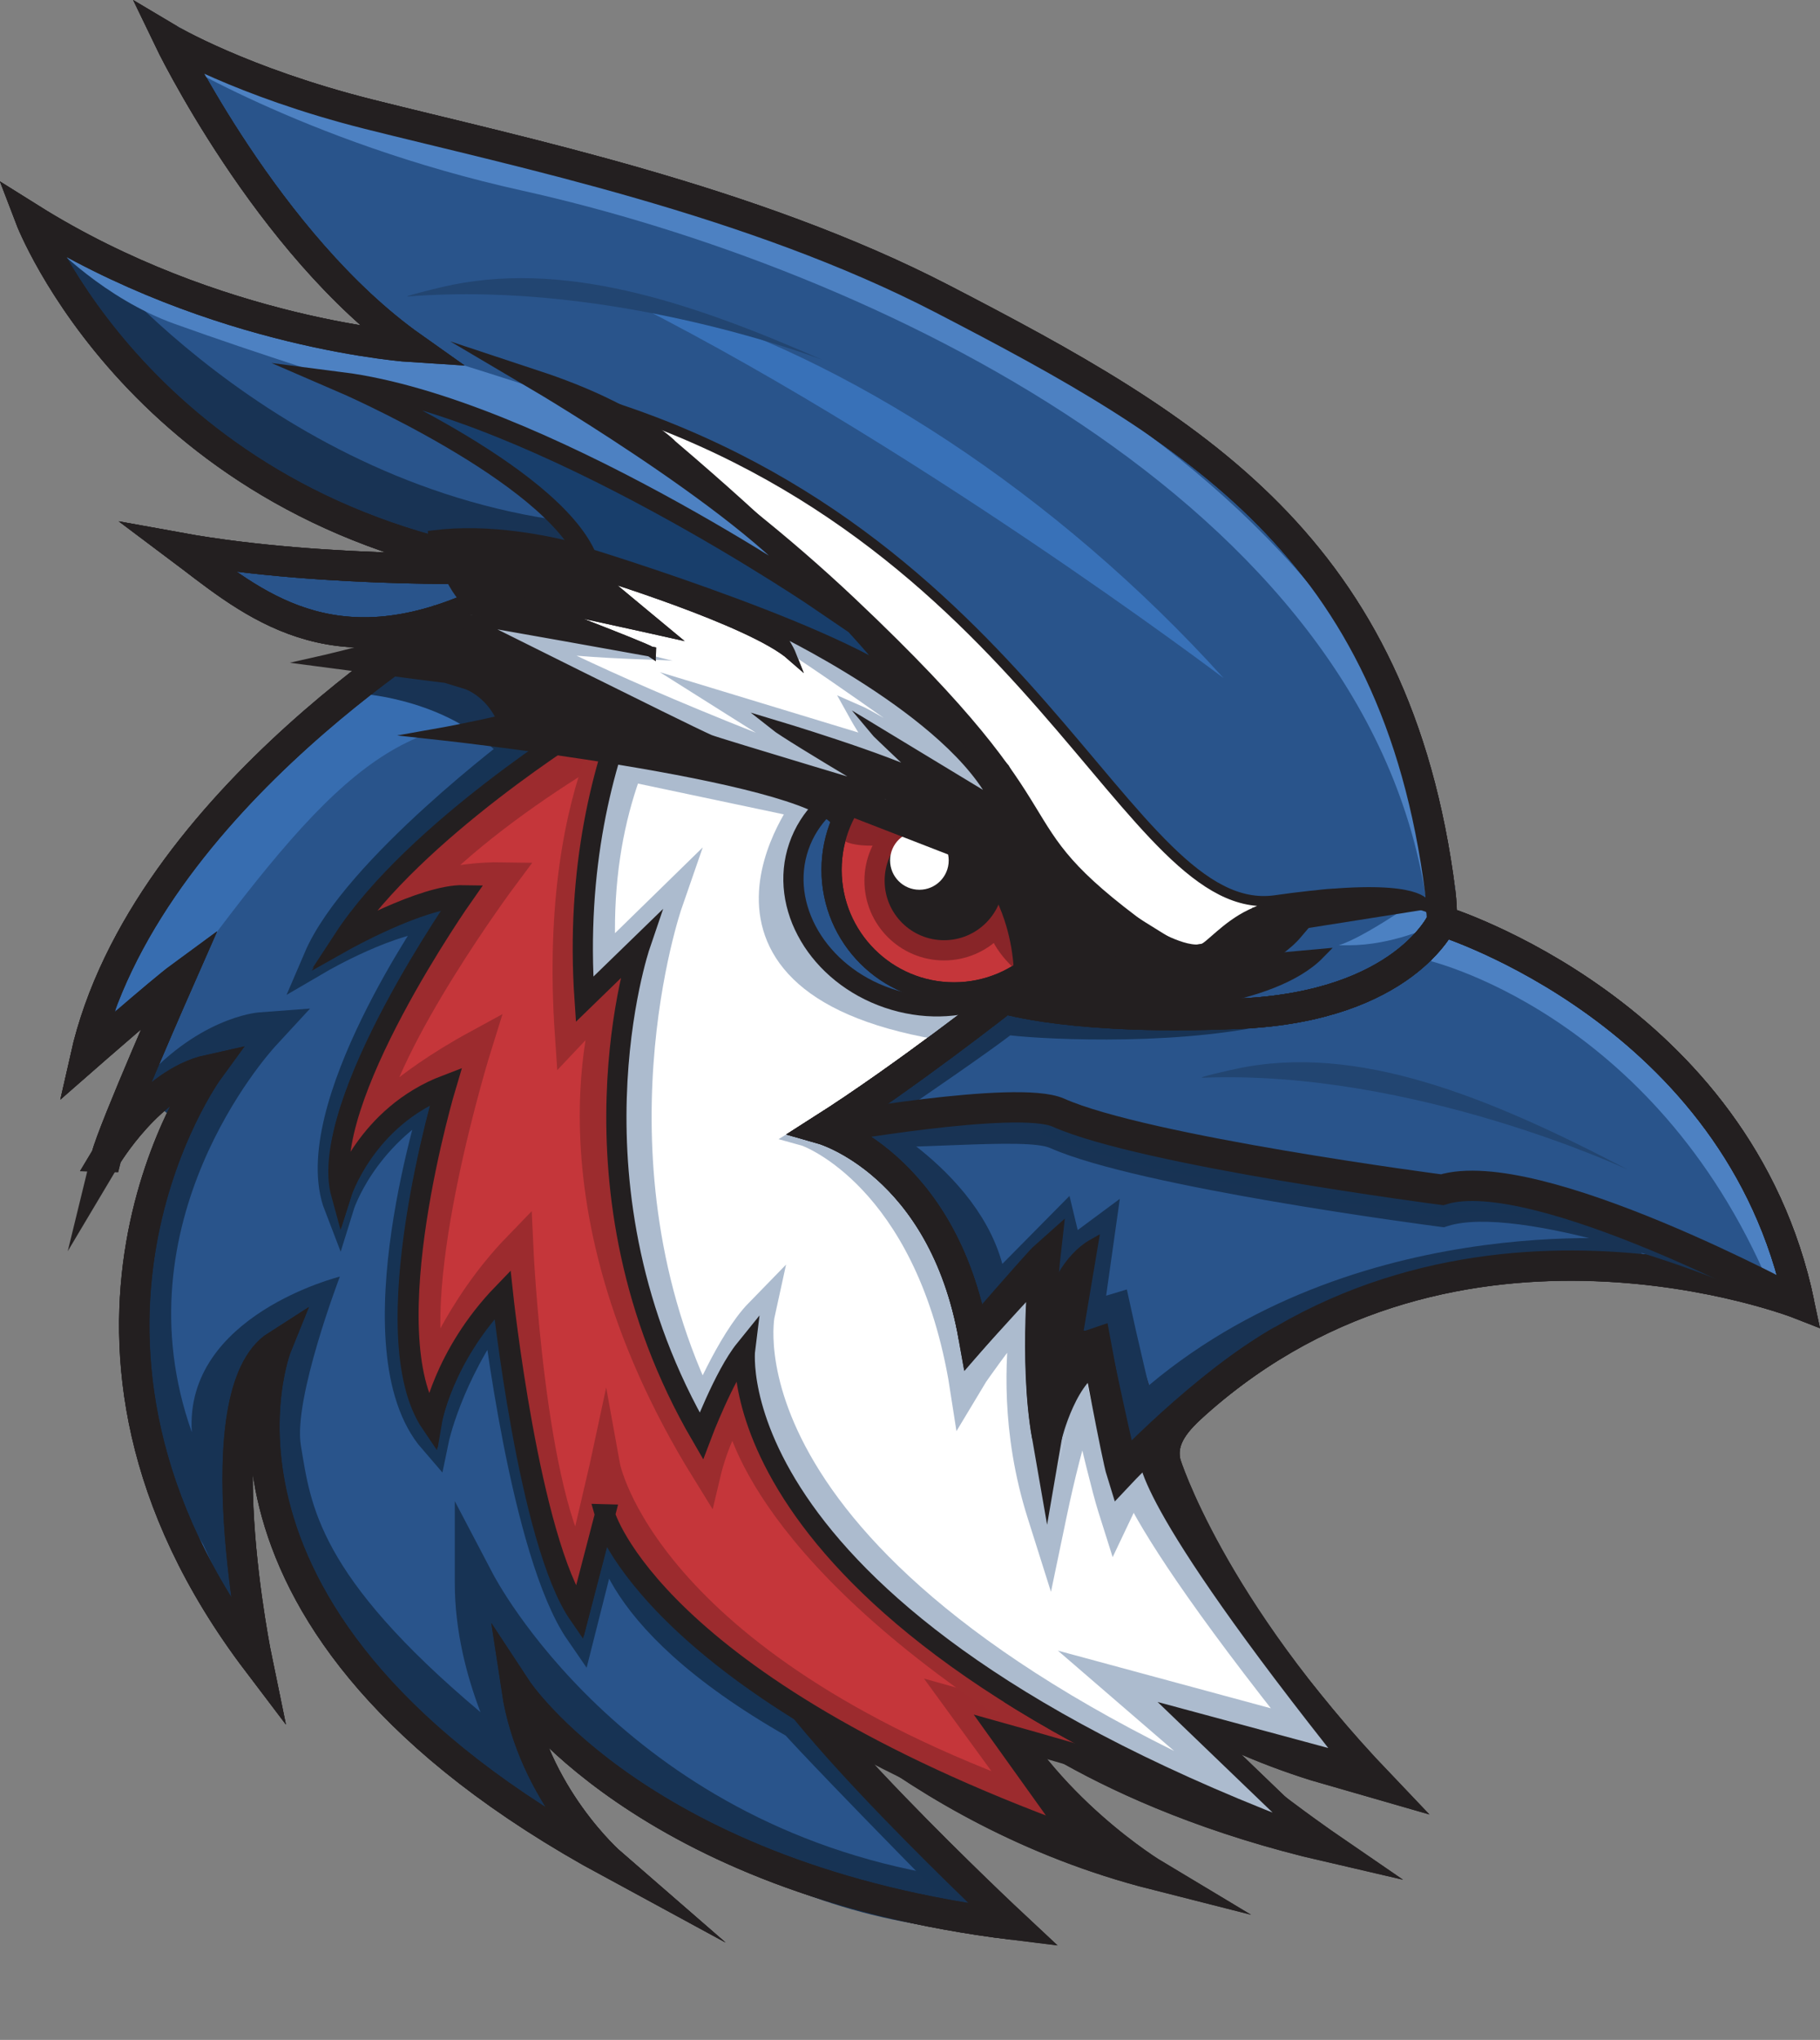 <?xml version="1.0" encoding="UTF-8"?>
<svg id="Layer_1" data-name="Layer 1" xmlns="http://www.w3.org/2000/svg" viewBox="0 0 180.08 201.75">
  <rect x="0" y="0" width="180.08" height="201.75" fill="#808080" stroke="none"/>
  <defs>
    <style>
      .cls-1, .cls-2, .cls-3, .cls-4, .cls-5, .cls-6, .cls-7, .cls-8, .cls-9, .cls-10, .cls-11, .cls-12, .cls-13, .cls-14, .cls-15, .cls-16, .cls-17, .cls-18, .cls-19, .cls-20, .cls-21, .cls-22 {
        stroke-miterlimit: 10;
      }

      .cls-1, .cls-2, .cls-5, .cls-7, .cls-8, .cls-10, .cls-11, .cls-13, .cls-16, .cls-18 {
        stroke: #231f20;
      }

      .cls-1, .cls-23, .cls-8 {
        fill: #fff;
      }

      .cls-1, .cls-5, .cls-13, .cls-15, .cls-16, .cls-18, .cls-19 {
        stroke-width: 2px;
      }

      .cls-2, .cls-3, .cls-4, .cls-6, .cls-10, .cls-12, .cls-14, .cls-16, .cls-17, .cls-19, .cls-20, .cls-21, .cls-22 {
        fill: none;
      }

      .cls-3 {
        stroke: #163354;
      }

      .cls-3, .cls-4, .cls-6, .cls-7, .cls-10, .cls-14, .cls-20, .cls-21 {
        stroke-width: 3px;
      }

      .cls-4, .cls-9, .cls-12, .cls-22 {
        stroke: #183354;
      }

      .cls-5, .cls-7 {
        fill: #29548b;
      }

      .cls-24 {
        fill: #224571;
      }

      .cls-6 {
        stroke: #9c2c2e;
      }

      .cls-25 {
        fill: #3871b8;
      }

      .cls-9, .cls-26 {
        fill: #173354;
      }

      .cls-11, .cls-15 {
        fill: #231f20;
      }

      .cls-12 {
        stroke-width: 5px;
      }

      .cls-27 {
        fill: #4d81c2;
      }

      .cls-13 {
        fill: #183e6b;
      }

      .cls-14, .cls-19 {
        stroke: #acbbce;
      }

      .cls-28 {
        fill: #4c81c2;
      }

      .cls-15 {
        stroke: #882528;
      }

      .cls-17 {
        stroke: #376db0;
        stroke-width: 6px;
      }

      .cls-18 {
        fill: #c5363a;
      }

      .cls-29 {
        fill: #882529;
      }

      .cls-30 {
        fill: #183354;
      }

      .cls-31 {
        fill: #acbbce;
      }

      .cls-20 {
        stroke: #9c2b2e;
      }

      .cls-21 {
        stroke: #4d81c2;
      }

      .cls-22 {
        stroke-width: 4px;
      }
    </style>
  </defs>
  <path class="cls-12" d="m20.24,7.23s12.13,23.52,31.51,31.44"/>
  <path class="cls-7" d="m10.51,114.4s4.35-7.31,10.13-8.59c0,0-19.42,26.6,4.83,58.56,0,0-5.51-26.57,1.93-31.31,0,0-11.1,27.3,33.06,51.22,0,0-7.77-6.74-9.35-17.22,0,0,12.36,18.8,49.14,23.3,0,0-23.2-21.66-24.96-28.18,0,0,14.23,16.96,38.96,23.23,0,0-11.2-6.71-16.51-17.83,0,0,10.75,9.79,33.71,15.09,0,0-13.8-9.47-19.1-16.38l3.05,1.8c4.65,2.74,9.59,4.94,14.74,6.55l6.38,1.84c-16.84-17.64-21.18-31.77-21.18-31.77-.61-2.5,1.22-4.35,2.96-5.9,25.9-23.12,59.74-9.86,59.74-9.86-6.03-28.84-35.35-37.86-35.35-37.86-.04-.96-.05-1.82-.18-2.86-4.37-34.18-24.43-45.8-49.29-58.68-18.81-9.74-41.93-14.53-56.76-18.26-12.62-3.18-19.78-7.45-19.78-7.45,0,0,9.76,20.33,24.12,30.49,0,0-19.39-1.2-37.81-12.74,0,0,11.04,28.92,47.91,34.61,0,0-18.46.64-33.17-2.03,6.54,4.9,14.19,12.04,28.4,6.17,0,0-31.91,18.57-37.69,44.26,0,0,7.54-6.6,9.41-7.97,0,0-6.71,15.22-7.33,17.77Z"/>
  <path class="cls-12" d="m6.24,25.77s19.27,24.98,50.86,28.45"/>
  <path class="cls-26" d="m29.77,142.96c.98,5.87,1.6,12.78,17.77,26.38-1.37-3.59-2.54-8.04-2.54-12.76v-8.11s3.77,7.18,3.77,7.18c.15.29,12.76,24.57,44.29,29.83l3.03,2.75.86,2.82c-24.22-1.7-39.32-16.41-46.58-25.79,1.78,5.86,4.64,10.11,4.68,10.17l6.9,10.09-9.75-7.36c-21.45-14.47-25.86-30.31-27.94-38.01.02,2.93-.91,9.39-.53,11.05l-.64,8.09-2.98-6.54c-12.57-19.08-5.68-36.71-.29-45.71-1.02.81-2.11,1.83-3.2,3.14l-3.07-2.57c5.8-6.93,11.81-7.46,12.06-7.48l5.07-.38-3.44,3.73c-.72.79-15.64,17.41-8.26,38.17-.75-11.57,14.65-15.39,14.65-15.39,0,0-4.63,12.09-3.86,16.69Z"/>
  <path class="cls-17" d="m51.82,68.25c-15.83-.6-23.23,8.9-39.99,31.93"/>
  <path class="cls-27" d="m80.27,63.31c-1.67-2.01-1.71-3.66-1.73-4.76-.03-1.22-.08-3.49-21.92-13.48-2.2-1.01-7.99-2.82-14.7-4.93-7.22-2.26-16.21-5.08-24.65-8.11-6.93-2.48-12.08-7.87-12.29-8.1l.37-1.86,1.45.14-.9-.14s7.26,3.75,13.04,5.82c8.35,2.99,17.31,5.22,24.49,7.47,7.15,2.24,12.8,4.01,15.29,5.15,23.55,10.77,24.75,13.69,24.84,17.92.02.75.02,1,.58,1.67l-3.85,3.2Z"/>
  <path class="cls-12" d="m36.67,66.2s11.11.94,16.02,8.7"/>
  <path class="cls-3" d="m51.75,73.73s-16.47,12.3-20.23,21.08c0,0,7.4-4.32,11.92-4.24,0,0-13.5,19.32-9.89,28.66,0,0,2.11-6.83,9.81-11.02,0,0-8.21,25.19-.44,34.15,0,0,1.29-6.26,6.26-13.02,0,0,2.8,24.18,8.22,32.03l2.74-10.85h0s-.9,8.9,18.55,19.95c0,0,2.72,3.07,15.46,16"/>
  <path class="cls-21" d="m141.49,93.49s23.17,5.16,35,33.09"/>
  <path class="cls-28" d="m133.49,93.49h-1.04c2.49-.74,7.82-4.51,7.86-4.53l1.58,2.55c-.17.1-4.16,1.98-8.4,1.98Z"/>
  <path class="cls-10" d="m10.51,114.4s4.35-7.31,10.13-8.59c0,0-19.42,26.6,4.83,58.56,0,0-5.51-26.57,1.93-31.31,0,0-11.1,27.3,33.06,51.22,0,0-7.77-6.74-9.35-17.22,0,0,12.36,18.8,49.14,23.3,0,0-23.2-21.66-24.96-28.18,0,0,14.23,16.96,38.96,23.23,0,0-11.2-6.71-16.51-17.83,0,0,10.75,9.79,33.71,15.09,0,0-13.8-9.47-19.1-16.38l3.05,1.8c4.65,2.74,9.59,4.94,14.74,6.55l6.38,1.84c-16.84-17.64-21.18-31.77-21.18-31.77-.61-2.5,1.22-4.35,2.96-5.9,25.9-23.12,59.74-9.86,59.74-9.86-6.03-28.84-35.35-37.86-35.35-37.86-.04-.96-.05-1.82-.18-2.86-4.37-34.18-24.43-45.8-49.29-58.68-18.81-9.74-41.93-14.53-56.76-18.26-12.62-3.18-19.78-7.45-19.78-7.45,0,0,9.76,20.33,24.12,30.49,0,0-19.39-1.2-37.81-12.74,0,0,11.04,28.92,47.91,34.61,0,0-18.46.64-33.17-2.03,6.54,4.9,14.19,12.04,28.4,6.17,0,0-31.91,18.57-37.69,44.26,0,0,7.54-6.6,9.41-7.97,0,0-6.71,15.22-7.33,17.77Z"/>
  <path class="cls-18" d="m59.77,150.03s4.62,16.67,46.36,31.87l-7.4-10.34s20.7,5.76,29.74,9.2c0,0-10.59-5.74-13.7-12.52,0,0,20.21,7.78,21.76,8.23,0,0-24.18-27.9-23.62-33.78.56-5.88,11.89-11.77,11.89-11.77,0,0-17.26-44.04-28.67-50.01-11.4-5.98-38.11-9.06-38.11-9.06,0,0-17.05,10.5-24.1,21.28,0,0,7.84-4.41,11.87-4.33,0,0-14.46,20.53-12.03,29.32,0,0,2.38-7.54,10.32-10.56,0,0-7.37,24.51-1.42,33.25,0,0,1.09-6.51,7.02-12.64,0,0,2.59,24.31,7.59,31.53l2.52-9.67h0Z"/>
  <path class="cls-20" d="m66.56,69.85s-16.13,7.82-25.8,18.28c0,0,4.42-1.43,8.95-1.35,0,0-11.7,15.7-13.39,24.65,0,0,3.17-3.85,10.86-8.04,0,0-7.4,23.64-4.39,33.2,0,0,2.55-7.14,8.48-13.26,0,0,1.13,24.93,6.13,32.16l2.42-10.38.03-.14s3.51,19.46,42.42,33.38l-7.1-9.74s7.59,2.1,16.64,5.54"/>
  <path class="cls-16" d="m59.85,149.77s4.62,16.67,46.36,31.87l-7.4-10.34s20.7,5.76,29.74,9.2c0,0-10.59-5.74-13.7-12.52,0,0,20.21,7.78,21.76,8.23,0,0-24.18-27.9-23.62-33.78s11.89-11.77,11.89-11.77c0,0-17.26-44.04-28.67-50.01-11.4-5.98-38.11-9.06-38.11-9.06,0,0-17.05,10.5-24.1,21.28,0,0,7.84-4.41,11.87-4.33,0,0-14.46,20.53-12.03,29.32,0,0,2.38-7.54,10.32-10.56,0,0-7.37,24.51-1.42,33.25,0,0,1.09-6.51,7.02-12.64,0,0,2.59,24.31,7.59,31.53l2.52-9.67h0Z"/>
  <path class="cls-1" d="m68.65,58s-12.6,14.78-10.81,40.83l6.4-4.92s-9.1,23.65,5.15,48.1l4.3-7.38.03-1.17s-3.32,26.31,56.46,48.52l-12.14-11.67,16.06,4.33c-21.77-27.24-20.4-30.81-20.4-30.81,0,0,.89-4.52,14.17-11.93"/>
  <path class="cls-7" d="m142.69,91.09s-3.74,8.42-19.97,9.16c-16.23.74-23.34-1.48-23.34-1.48,0,0-9.86,7.75-17.97,12.91,0,0,11.88,3.39,14.93,20.56,0,0,7.23-8.91,7.98-9.22,0,0-2.05,11.42-.73,18.98,0,0,2.18-10.26,5.63-11.38,0,0,3.88,6.79,3.54,10.08,0,0,11.58-8.76,19.68-11.54"/>
  <path class="cls-4" d="m162.39,124.16s-29.17-3.24-49.62,15.65c0,0-1.96-8.31-2.4-10.37,0,0-2.47.75-3.21.66"/>
  <path class="cls-14" d="m74.4,59.46s-16.7,10.22-14.92,36.27l6.55-6.4s-8.82,25.41,3.51,50.31c0,0,2.77-6.82,5.64-9.76,0,0-5.57,25.26,50.03,49.11l-14.57-12.57,19.1,5.17c-21.77-27.24-18.12-28.66-18.12-28.66"/>
  <path class="cls-30" d="m88.45,110.46l-2.25-3.3c5.26-3.59,11.09-7.66,11.75-8.27l.7-.72.97.16c.17.02,17.41,3.45,27.56.73l.19,1.85c-9.69,2.6-23.68,1.92-27.41,1.49-2.22,1.7-7.92,5.62-11.5,8.06Z"/>
  <path class="cls-6" d="m64.05,66.62s-9.44,9.65-7.65,35.7l4.35-4.6s-8.06,19.9,9.14,47.69c0,0,.99-4.17,3.07-6.75,0,0,.71,12.52,26.39,29.72"/>
  <path class="cls-16" d="m68.65,58s-12.6,14.78-10.81,40.83l5.49-5.33s-8.19,24.05,6.06,48.51c0,0,2.25-5.98,4.33-8.55,0,0-3.32,26.31,56.46,48.52l-12.14-11.67,16.06,4.33c-21.77-27.24-20.4-30.81-20.4-30.81,0,0,.89-4.52,14.17-11.93"/>
  <path class="cls-19" d="m110.14,143.34c-.91-.03,1.91.48,1.1,5.92l-.96,2.02-.66-2.09c-.56-1.76-1.71-6.56-2.42-9.56-.83,2.37-1.87,6.46-2.63,10.12l-.78,3.74-1.15-3.64c-2.64-8.34-2.15-15.54-1.69-19.32-2.15,2.6-4.21,5.58-4.24,5.63l-1.51,2.51-.38-2.43c-3.48-19.49-14.74-23.78-15.29-23.93l1.24-.76c.58.16,10.9,3.7,15.25,22.33,1.39-2.14,3.62-5.29,5.55-6.74l2.34-1.75-.78,2.82c-.02.08-1.9,7.13.37,17.17,1.37-5.78,2.61-8.95,3.69-9.42l1.11-.49.27,1.18c.02.08,1.42,6.17,2.38,9.84"/>
  <path class="cls-14" d="m95.53,101.72c-29.83-3.86-15.52-22.19-15.52-22.19l-17.86-3.77"/>
  <path class="cls-10" d="m115.34,144.72c-.61-2.5,1.22-4.35,2.96-5.9,25.9-23.12,59.74-9.86,59.74-9.86-6.03-28.84-35.35-37.86-35.35-37.86"/>
  <ellipse class="cls-5" cx="91.51" cy="88" rx="11.32" ry="13.18" transform="translate(-21.37 146.11) rotate(-71.12)"/>
  <g>
    <circle class="cls-18" cx="94.4" cy="86.03" r="12.12"/>
    <ellipse class="cls-29" cx="89.5" cy="80.75" rx="6.88" ry="2.44" transform="translate(-16.86 24.01) rotate(-13.98)"/>
    <ellipse class="cls-29" cx="102.16" cy="94.41" rx="2.24" ry="5.38" transform="translate(-36.11 109.6) rotate(-49.01)"/>
    <circle class="cls-15" cx="93.41" cy="87.11" r="6.88"/>
    <circle class="cls-23" cx="90.97" cy="85.1" r="2.9"/>
    <circle class="cls-16" cx="94.4" cy="86.03" r="12.12"/>
  </g>
  <path class="cls-8" d="m141.09,89.63s-.09-1.85-8.59-1.28c-1.73.12-3.81.33-6.31.69-14.76,2.09-23.81-36.74-68.54-49.69,0,0,12.72,7.1,26.61,20.22,23.98,22.64,13.55,21.03,29.33,32.53,0,0,3.6,2.26,5.42,1.74.68-.2,2.3-2.24,4.74-3.41,4.11-1.97,10.39-3.11,17.33-.78Z"/>
  <path class="cls-25" d="m60.15,28.75c-1.18-.58,3.95.86,5.18,1.22,18.28,5.31,39.13,18.72,55.73,37.09,0,0-31.57-23.9-60.91-38.31Z"/>
  <path class="cls-9" d="m176.99,129.16c-7.11-3.86-26.77-10.6-33.85-8.39l-.31.1-.33-.04c-1.21-.16-29.76-3.9-38.4-7.75-2.63-1.17-14.61.34-21.81-.24l-1.15-.95c3.29-.59,19.93-3.44,24.18-1.55,7.78,3.46,34.11,7.05,37.26,7.47,9.79-2.61,32.29,9.4,34.99,10.86l-.58.49Z"/>
  <path class="cls-11" d="m42.85,52.95c21.64-2.7,53.48,21.25,53.48,21.25-2.12-.83-16.31-18.14-16.31-18.14l19.36,19.92s2.51,4.59,5.83,9.88c4.27,6.8,10.13,14.66,16.33,14.44,0,0-11.46-1.75-20.87-.93,0,0,1.42-7.67-3.96-14.27l-13.51-5.24-40.35-26.9Z"/>
  <path class="cls-13" d="m66.16,44.38s-3.38-3.53-13.05-6.73c0,0,24.22,14.28,28.37,21.96,0,0-28.22-19.31-47.69-21.81,0,0,20.78,8.96,24.3,17.41,0,0,27.51,8.4,32.42,13.89,0,0-4.24-7.62-24.36-24.72Z"/>
  <path class="cls-11" d="m42.85,52.95s1.55,4.86,3.25,6.4c2.47,2.24-14.58,6.07-14.58,6.07,0,0,21.93,2.9,18.4,2.23-1.71-.32-3.82,0-3.82,0,0,0,2.34.71,3.59,3.57,0,0-3.27.77-6.84,1.4,0,0,36.67,3.96,39.96,8.7l2.73-4.12s-10.3-12.12-8.6-7.16"/>
  <path class="cls-8" d="m64.51,64.01s-17.02-3.07-18.41-3.25c0,0,23.46,10.6,24.22,11.96.34.61,6.02,2.53,6.02,2.53,0,0-.96,2.22,10.07,1.94,0,0-8.16-4.72-9.7-5.94,0,0,11.18,3.35,15.02,5.37,0,0-4.93-4.65-5.11-4.87l12.1,7.33c-4.28-9.15-22.33-17.62-22.33-17.62,1.39,1.29,2.03,2.93,2.03,2.93-3.92-3.44-19.47-8.18-19.47-8.18.2.19,6.98,5.81,6.98,5.81,0,0-12.98-2.9-13.8-2.92,0,0,11.68,4.43,12.38,4.91Z"/>
  <path class="cls-8" d="m64.41,64.45s-17.02-3.07-18.41-3.25c0,0,21.64,10.82,24.22,11.96.64.28,19.09,5.8,19.09,5.8,0,0-23.81-6.02-17.3-4.33,5.97,1.55,15.26,5.01,19.49,6.13,0,0-13.36-7.84-14.89-9.06,0,0,11.18,3.35,15.02,5.37,0,0-4.93-4.65-5.11-4.87l12.1,7.33c-4.28-9.15-22.33-17.62-22.33-17.62,1.39,1.29,2.03,2.93,2.03,2.93-3.92-3.44-19.47-8.18-19.47-8.18.2.19,6.98,5.81,6.98,5.81,0,0-12.98-2.9-13.8-2.92,0,0,11.68,4.43,12.38,4.91Z"/>
  <path class="cls-22" d="m107.15,130.1l1-7.07s-2.02,1.5-2.81,1.54c0,0-.33-1.06-.63-2.32l-7.01,7.09c.35-10.51-12.54-17.21-12.54-17.21,0,0,13.77-3.15,18.43-1.4"/>
  <path class="cls-11" d="m111.17,97.09l4.32-1.37,15.07-1.36c-4.77,4.88-17.2,5.3-17.2,5.3"/>
  <path class="cls-11" d="m109.26,96.43l4.21-1.68,14.94-2.47c-4.4,5.22-16.76,6.55-16.76,6.55"/>
  <path class="cls-11" d="m102.83,86.47l4.31,1.49,13.07,8.13c-6.72,1.23-17.08-6.07-17.08-6.07"/>
  <path class="cls-11" d="m104.42,138.67l1.71-3.57,2.03-12.08c-5.02,2.82-5.9,12.74-5.9,12.74"/>
  <path class="cls-10" d="m103.59,142.01s1.6-6.68,5.05-7.8c0,0,2.04,9.63,2.53,11.21"/>
  <path class="cls-10" d="m142.69,91.09s-3.74,8.42-19.97,9.16c-16.23.74-23.34-1.48-23.34-1.48,0,0-9.86,7.75-17.97,12.91,0,0,11.88,3.39,14.93,20.56"/>
  <path class="cls-10" d="m81.4,111.69s19.27-3.45,23.31-1.65c8.54,3.8,37.98,7.63,37.98,7.63,9.25-2.89,35.35,11.29,35.35,11.29"/>
  <path class="cls-11" d="m120.41,93.03l7.63-1.53,11.4-1.8c-5.52-1.91-15.42.58-15.42.58"/>
  <path class="cls-24" d="m40.42,29.33c-.83.07,2.47-.74,3.27-.93,11.8-2.78,24.3,1.31,37.68,7.19,0,0-20.42-7.9-40.94-6.27Z"/>
  <path class="cls-31" d="m92.52,81.29l-8.99-3.33c-23.66-8.77-33.62-14.47-33.72-14.53l-5.1-2.95,5.78,1.1c5.15.98,7.2,1.72,8.32,1.87l7.75,1.9c-.79-.1-5.27-.14-9.51-.5,3.9,1.85,9.73,4.45,17.74,7.62l-9.5-5.99,19.64,5.97c-.45-.72-.64-1.06-.65-1.08l-1.45-2.6,2.73,1.2c.17.08.89.47,1.89,1.04-3.34-2.35-7.63-5.36-10.56-7.19l1.55-1.16c2.86,1.78,17.2,10.8,18.61,14.09l1.19,2.77-2.61-1.51c-2.21-1.28-5.22-3.01-7.52-4.33l1.52,2.29-10.7-3.25,13.59,8.57Z"/>
  <path class="cls-2" d="m64.41,64.45s-17.02-3.07-18.41-3.25c0,0,21.64,10.82,24.22,11.96.64.28,19.09,5.8,19.09,5.8,0,0-23.81-6.02-17.3-4.33,5.97,1.55,15.26,5.01,19.49,6.13,0,0-13.36-7.84-14.89-9.06,0,0,11.18,3.35,15.02,5.37,0,0-4.93-4.65-5.11-4.87l12.1,7.33c-4.28-9.15-22.33-17.62-22.33-17.62,1.39,1.29,2.03,2.93,2.03,2.93-3.92-3.44-19.47-8.18-19.47-8.18.2.19,6.98,5.81,6.98,5.81,0,0-12.98-2.9-13.8-2.92,0,0,11.68,4.43,12.38,4.91Z"/>
  <path class="cls-24" d="m119.04,106.59c-.84.03,2.49-.71,3.28-.88,11.89-2.55,24.83,2.68,38.76,9.98,0,0-21.2-9.92-42.04-9.1Z"/>
  <path class="cls-21" d="m16.68,3.84s13.81,8.78,35.28,13.54c34.56,7.67,84.14,30.9,90.55,70.86"/>
  <path class="cls-10" d="m178.04,128.95c-6.03-28.84-35.35-37.86-35.35-37.86-.04-.96-.05-1.82-.18-2.86-4.37-34.18-24.43-45.8-49.29-58.68-18.81-9.74-41.93-14.53-56.76-18.26-12.62-3.18-19.78-7.45-19.78-7.45,0,0,9.76,20.33,24.12,30.49,0,0-19.39-1.2-37.81-12.74,0,0,11.04,28.92,47.91,34.61,0,0-18.46.64-33.17-2.03,6.54,4.9,14.19,12.04,28.4,6.17,0,0-31.91,18.57-37.69,44.26,0,0,7.54-6.6,9.41-7.97,0,0-6.71,15.22-7.33,17.77,0,0,4.35-7.31,10.13-8.59,0,0-19.42,26.6,4.83,58.56,0,0-5.51-26.57,1.93-31.31,0,0-11.1,27.3,33.06,51.22,0,0-7.77-6.74-9.35-17.22,0,0,12.36,18.8,49.14,23.3"/>
  <path class="cls-10" d="m142.69,91.09s-3.74,8.42-19.97,9.16c-16.23.74-23.34-1.48-23.34-1.48,0,0-9.86,7.75-17.97,12.91,0,0,11.88,3.39,14.93,20.56,0,0,6.27-6.94,6.98-7.54,0,0-1.05,9.74.27,17.3,0,0,1.38-8.06,4.83-9.18,0,0,2.06,11.21,2.55,12.78,0,0,8.05-8.56,15.87-13.03"/>
  <path class="cls-10" d="m142.69,91.09s-3.74,8.42-19.97,9.16c-16.23.74-23.34-1.48-23.34-1.48,0,0-9.86,7.75-17.97,12.91,0,0,11.88,3.39,14.93,20.56,0,0,6.4-7.4,7.09-8.01,0,0-1.16,10.21.17,17.77"/>
</svg>